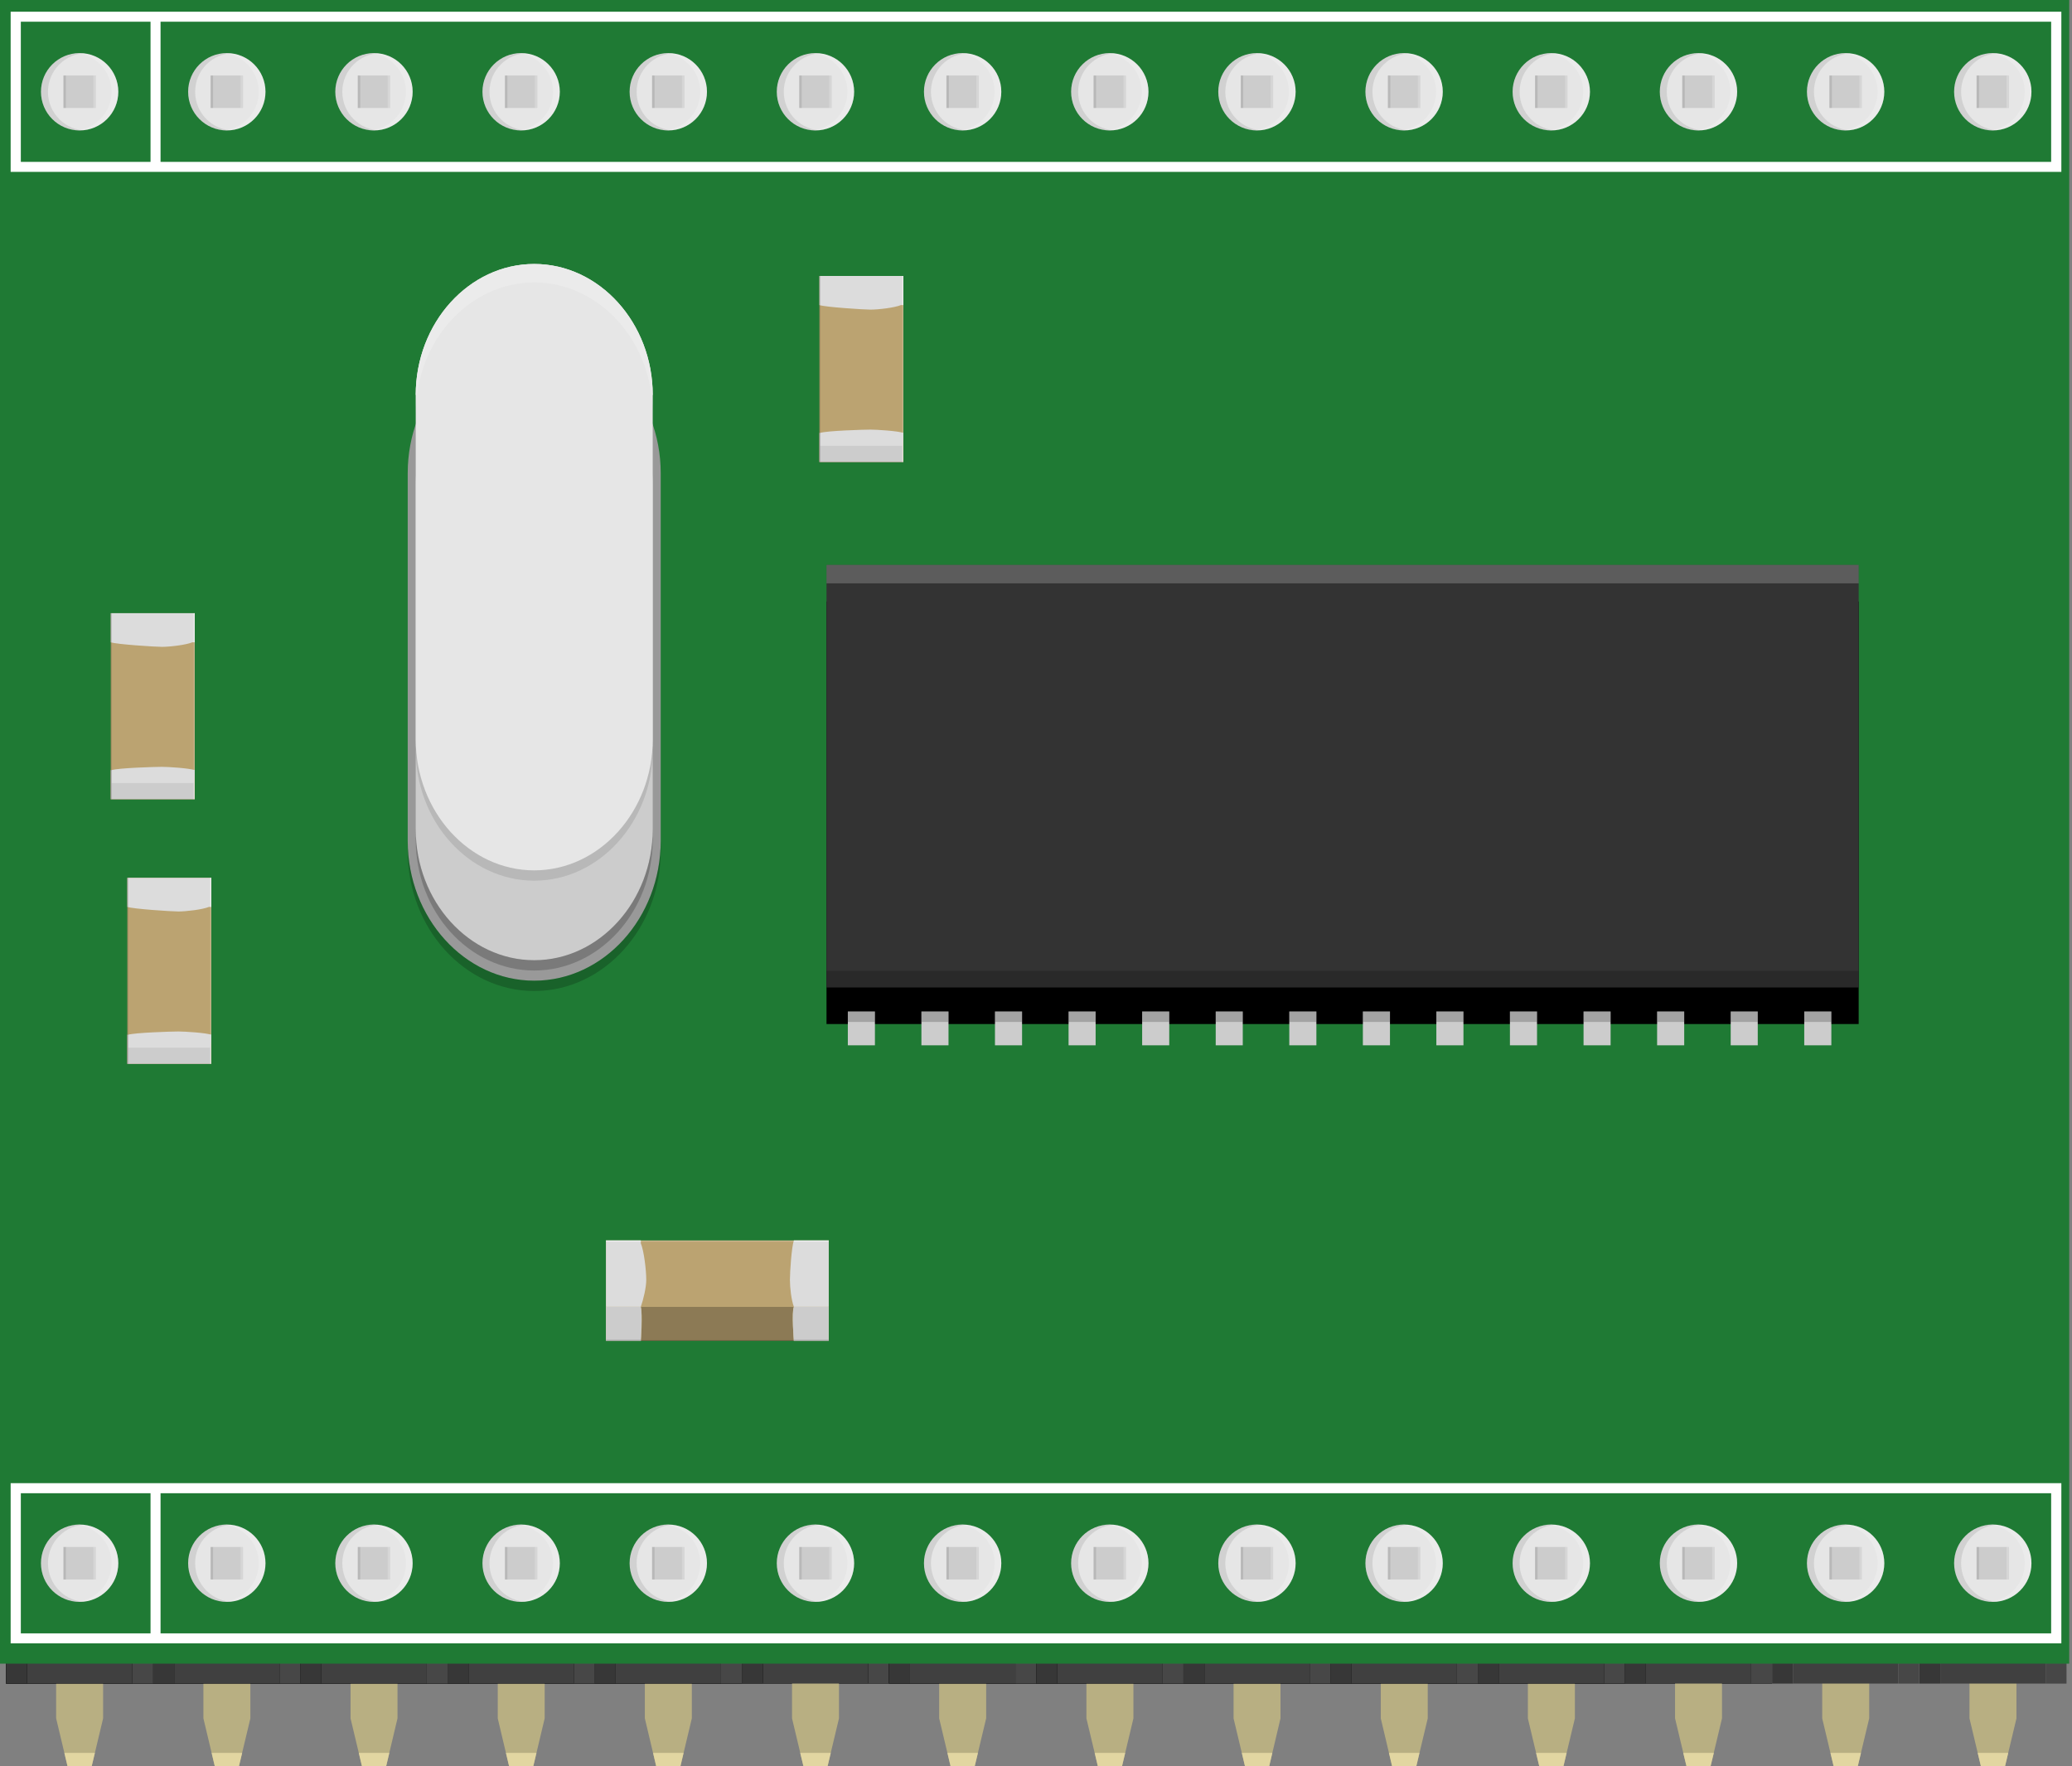<?xml version="1.0" encoding="utf-8"?>
<!-- Generator: Adobe Illustrator 16.0.0, SVG Export Plug-In . SVG Version: 6.00 Build 0)  -->
<!DOCTYPE svg PUBLIC "-//W3C//DTD SVG 1.1//EN" "http://www.w3.org/Graphics/SVG/1.1/DTD/svg11.dtd">
<svg version="1.1" id="Ebene_1" xmlns:svg="http://www.w3.org/2000/svg"
	 xmlns="http://www.w3.org/2000/svg" xmlns:xlink="http://www.w3.org/1999/xlink" x="0px" y="0px" width="101.375px"
	 height="86.426px" viewBox="0 0 101.375 86.426" enable-background="new 0 0 101.375 86.426" xml:space="preserve">
<rect x="0" y="0" width="101.375" height="86.426" fill="#808080" stroke="none"/>
<g id="breadboard">
	<g>
		<polygon id="connector13pin" fill="none" points="98.087,86.426 98.645,84.057 96.352,84.057 96.907,86.426 		"/>
		<polygon id="connector12pin" fill="none" points="90.887,86.426 91.443,84.057 89.15,84.057 89.707,86.426 		"/>
		<polygon id="connector11pin" fill="none" points="83.688,86.426 84.244,84.057 81.951,84.057 82.507,86.426 		"/>
		<polygon id="connector10pin" fill="none" points="76.486,86.426 77.044,84.057 74.751,84.057 75.307,86.426 		"/>
		<polygon id="connector9pin" fill="none" points="69.286,86.426 69.844,84.057 67.551,84.057 68.105,86.426 		"/>
		<polygon id="connector8pin" fill="none" points="62.086,86.426 62.645,84.057 60.352,84.057 60.906,86.426 		"/>
		<polygon id="connector7pin" fill="none" points="54.887,86.426 55.443,84.057 53.15,84.057 53.706,86.426 		"/>
		<polygon id="connector6pin" fill="none" points="47.686,86.426 48.244,84.057 45.951,84.057 46.506,86.426 		"/>
		<polygon id="connector5pin" fill="none" points="40.486,86.426 41.043,84.057 38.75,84.057 39.306,86.426 		"/>
		<polygon id="connector4pin" fill="none" points="33.286,86.426 33.843,84.057 31.55,84.057 32.106,86.426 		"/>
		<polygon id="connector3pin" fill="none" points="26.085,86.426 26.643,84.057 24.35,84.057 24.906,86.426 		"/>
		<polygon id="connector2pin" fill="none" points="18.885,86.426 19.443,84.057 17.15,84.057 17.706,86.426 		"/>
		<polygon id="connector1pin" fill="none" points="11.685,86.426 12.243,84.057 9.95,84.057 10.505,86.426 		"/>
		<polygon id="connector0pin" fill="none" points="4.485,86.426 5.042,84.057 2.75,84.057 3.305,86.426 		"/>
		<polygon id="connector14pin" fill="none" points="98.087,14.426 98.645,12.057 96.352,12.057 96.907,14.426 		"/>
		<polygon id="connector15pin" fill="none" points="90.887,14.426 91.443,12.057 89.15,12.057 89.707,14.426 		"/>
		<polygon id="connector16pin" fill="none" points="83.688,14.426 84.244,12.057 81.951,12.057 82.507,14.426 		"/>
		<polygon id="connector17pin" fill="none" points="76.486,14.426 77.044,12.057 74.751,12.057 75.307,14.426 		"/>
		<polygon id="connector18pin" fill="none" points="69.286,14.426 69.844,12.057 67.551,12.057 68.105,14.426 		"/>
		<polygon id="connector19pin" fill="none" points="62.086,14.426 62.645,12.057 60.352,12.057 60.906,14.426 		"/>
		<polygon id="connector20pin" fill="none" points="54.887,14.426 55.443,12.057 53.15,12.057 53.706,14.426 		"/>
		<polygon id="connector21pin" fill="none" points="47.686,14.426 48.244,12.057 45.951,12.057 46.506,14.426 		"/>
		<polygon id="connector22pin" fill="none" points="40.486,14.426 41.043,12.057 38.75,12.057 39.306,14.426 		"/>
		<polygon id="connector23pin" fill="none" points="33.286,14.426 33.843,12.057 31.55,12.057 32.106,14.426 		"/>
		<polygon id="connector24pin" fill="none" points="26.085,14.426 26.643,12.057 24.35,12.057 24.906,14.426 		"/>
		<polygon id="connector25pin" fill="none" points="18.885,14.426 19.443,12.057 17.15,12.057 17.706,14.426 		"/>
		<polygon id="connector26pin" fill="none" points="11.685,14.426 12.243,12.057 9.95,12.057 10.505,14.426 		"/>
		<polygon id="connector27pin" fill="none" points="4.485,14.426 5.042,12.057 2.75,12.057 3.305,14.426 		"/>
	</g>
	<polyline points="0.295,82.381 43.499,82.381 43.499,78.688 0.295,78.688 	"/>
	<polygon fill="#B8AF82" points="33.849,84.081 33.29,86.426 32.106,86.426 31.55,84.081 31.55,80.95 33.849,80.95 	"/>
	<polygon fill="#E2D6A1" points="33.29,86.426 33.446,85.771 31.952,85.771 32.106,86.426 	"/>
	<polygon fill="#B8AF82" points="26.649,84.081 26.091,86.426 24.909,86.426 24.353,84.081 24.353,80.95 26.649,80.95 	"/>
	<polygon fill="#E2D6A1" points="26.091,86.426 26.247,85.771 24.753,85.771 24.909,86.426 	"/>
	<polygon fill="#B8AF82" points="19.448,84.081 18.892,86.426 17.71,86.426 17.151,84.081 17.151,80.95 19.448,80.95 	"/>
	<polygon fill="#E2D6A1" points="18.892,86.426 19.048,85.771 17.554,85.771 17.71,86.426 	"/>
	<polygon fill="#B8AF82" points="12.25,84.081 11.69,86.426 10.51,86.426 9.952,84.081 9.952,80.95 12.25,80.95 	"/>
	<polygon fill="#E2D6A1" points="11.69,86.426 11.848,85.771 10.354,85.771 10.51,86.426 	"/>
	<polygon fill="#B8AF82" points="5.045,84.081 4.485,86.426 3.305,86.426 2.747,84.081 2.747,80.95 5.045,80.95 	"/>
	<polygon fill="#E2D6A1" points="4.485,86.426 4.643,85.771 3.149,85.771 3.305,86.426 	"/>
	<polygon points="0.295,78.688 0.295,82.381 36.3,82.381 36.3,78.688 	"/>
	<rect x="8.524" y="78.688" fill="#404040" width="5.154" height="3.691"/>
	<polygon fill="#474747" points="13.678,82.381 14.7,82.381 14.7,78.688 13.678,78.688 	"/>
	<polygon fill="#373737" points="8.524,78.688 7.5,78.688 7.5,82.381 8.524,82.381 	"/>
	<rect x="30.122" y="78.688" fill="#404040" width="5.154" height="3.691"/>
	<polygon fill="#474747" points="35.276,82.381 36.3,82.381 36.3,78.688 35.276,78.688 	"/>
	<polygon fill="#373737" points="30.122,78.688 29.101,78.688 29.101,82.381 30.122,82.381 	"/>
	<polygon fill="#B8AF82" points="41.048,84.081 40.489,86.426 39.31,86.426 38.751,84.081 38.751,80.95 41.048,80.95 	"/>
	<polygon fill="#E2D6A1" points="40.489,86.426 40.647,85.771 39.151,85.771 39.31,86.426 	"/>
	<rect x="37.323" y="78.688" fill="#404040" width="5.152" height="3.691"/>
	<polygon fill="#474747" points="42.478,82.381 43.499,82.381 43.499,78.688 42.478,78.688 	"/>
	<polygon fill="#373737" points="37.323,78.688 36.3,78.688 36.3,82.381 37.323,82.381 	"/>
	<rect x="22.923" y="78.688" fill="#404040" width="5.154" height="3.691"/>
	<polygon fill="#474747" points="28.077,82.381 29.101,82.381 29.101,78.688 28.077,78.688 	"/>
	<polygon fill="#373737" points="22.923,78.688 21.899,78.688 21.899,82.381 22.923,82.381 	"/>
	<rect x="15.723" y="78.688" fill="#404040" width="5.155" height="3.691"/>
	<polygon fill="#474747" points="20.878,82.381 21.899,82.381 21.899,78.688 20.878,78.688 	"/>
	<polygon fill="#373737" points="15.723,78.688 14.7,78.688 14.7,82.381 15.723,82.381 	"/>
	<rect x="1.319" y="78.688" fill="#404040" width="5.153" height="3.691"/>
	<polygon fill="#474747" points="6.473,82.381 7.495,82.381 7.495,78.688 6.473,78.688 	"/>
	<polygon fill="#373737" points="1.319,78.688 0.295,78.688 0.295,82.381 1.319,82.381 	"/>
	<polyline points="43.499,82.381 86.702,82.381 86.702,78.688 43.499,78.688 	"/>
	<polygon fill="#B8AF82" points="77.053,84.081 76.493,86.426 75.311,86.426 74.753,84.081 74.753,80.95 77.053,80.95 	"/>
	<polygon fill="#E2D6A1" points="76.493,86.426 76.648,85.771 75.154,85.771 75.311,86.426 	"/>
	<polygon fill="#B8AF82" points="69.854,84.081 69.294,86.426 68.111,86.426 67.557,84.081 67.557,80.95 69.854,80.95 	"/>
	<polygon fill="#E2D6A1" points="69.294,86.426 69.45,85.771 67.956,85.771 68.111,86.426 	"/>
	<polygon fill="#B8AF82" points="62.65,84.081 62.096,86.426 60.913,86.426 60.354,84.081 60.354,80.95 62.65,80.95 	"/>
	<polygon fill="#E2D6A1" points="62.096,86.426 62.251,85.771 60.757,85.771 60.913,86.426 	"/>
	<polygon fill="#B8AF82" points="55.454,84.081 54.895,86.426 53.714,86.426 53.154,84.081 53.154,80.95 55.454,80.95 	"/>
	<polygon fill="#E2D6A1" points="54.895,86.426 55.052,85.771 53.559,85.771 53.714,86.426 	"/>
	<polygon fill="#B8AF82" points="48.249,84.081 47.688,86.426 46.509,86.426 45.95,84.081 45.95,80.95 48.249,80.95 	"/>
	<polygon fill="#E2D6A1" points="47.688,86.426 47.847,85.771 46.353,85.771 46.509,86.426 	"/>
	<polygon points="43.499,78.688 43.499,82.381 79.503,82.381 79.503,78.688 	"/>
	<rect x="51.729" y="78.688" fill="#404040" width="5.153" height="3.691"/>
	<polygon fill="#474747" points="56.882,82.381 57.902,82.381 57.902,78.688 56.882,78.688 	"/>
	<polygon fill="#373737" points="51.729,78.688 50.704,78.688 50.704,82.381 51.729,82.381 	"/>
	<rect x="73.325" y="78.688" fill="#404040" width="5.153" height="3.691"/>
	<polygon fill="#474747" points="78.479,82.381 79.503,82.381 79.503,78.688 78.479,78.688 	"/>
	<polygon fill="#373737" points="73.325,78.688 72.305,78.688 72.305,82.381 73.325,82.381 	"/>
	<polygon fill="#B8AF82" points="84.251,84.081 83.691,86.426 82.514,86.426 81.954,84.081 81.954,80.95 84.251,80.95 	"/>
	<polygon fill="#E2D6A1" points="83.691,86.426 83.852,85.771 82.354,85.771 82.514,86.426 	"/>
	<rect x="80.525" y="78.688" fill="#404040" width="5.152" height="3.691"/>
	<polygon fill="#474747" points="85.682,82.381 86.702,82.381 86.702,78.688 85.682,78.688 	"/>
	<polygon fill="#373737" points="80.525,78.688 79.503,78.688 79.503,82.381 80.525,82.381 	"/>
	<rect x="66.126" y="78.688" fill="#404040" width="5.153" height="3.691"/>
	<polygon fill="#474747" points="71.279,82.381 72.305,82.381 72.305,78.688 71.279,78.688 	"/>
	<polygon fill="#373737" points="66.126,78.688 65.104,78.688 65.104,82.381 66.126,82.381 	"/>
	<rect x="58.928" y="78.688" fill="#404040" width="5.153" height="3.691"/>
	<polygon fill="#474747" points="64.081,82.381 65.104,82.381 65.104,78.688 64.081,78.688 	"/>
	<polygon fill="#373737" points="58.928,78.688 57.902,78.688 57.902,82.381 58.928,82.381 	"/>
	<rect x="44.522" y="78.688" fill="#404040" width="5.153" height="3.691"/>
	<polygon fill="#474747" points="49.677,82.381 50.698,82.381 50.698,78.688 49.677,78.688 	"/>
	<polygon fill="#373737" points="44.522,78.688 43.499,78.688 43.499,82.381 44.522,82.381 	"/>
	<polygon fill="#B8AF82" points="98.658,84.081 98.098,86.426 96.918,86.426 96.359,84.081 96.359,80.95 98.658,80.95 	"/>
	<polygon fill="#E2D6A1" points="98.098,86.426 98.256,85.771 96.762,85.771 96.918,86.426 	"/>
	<polygon fill="#B8AF82" points="91.453,84.081 90.893,86.426 89.713,86.426 89.154,84.081 89.154,80.95 91.453,80.95 	"/>
	<polygon fill="#E2D6A1" points="90.893,86.426 91.051,85.771 89.557,85.771 89.713,86.426 	"/>
	<rect x="94.932" y="78.688" fill="#404040" width="5.154" height="3.691"/>
	<polygon fill="#474747" points="100.086,82.381 101.107,82.381 101.107,78.688 100.086,78.688 	"/>
	<polygon fill="#373737" points="94.932,78.688 93.908,78.688 93.908,82.381 94.932,82.381 	"/>
	<rect x="87.727" y="78.688" fill="#404040" width="5.153" height="3.691"/>
	<polygon fill="#474747" points="92.881,82.381 93.902,82.381 93.902,78.688 92.881,78.688 	"/>
	<polygon fill="#373737" points="87.727,78.688 86.703,78.688 86.703,82.381 87.727,82.381 	"/>
	<g>
		<g id="somestuff">
			<g>
				<g>
					<path fill="#1F7A34" d="M0,81.404V0h101.238v81.404H0z"/>
				</g>
			</g>
		</g>
		<g>
			<g>
				<rect x="40.438" y="29.432" width="50.5" height="20.675"/>
			</g>
		</g>
		<g>
			<g>
				<rect x="40.438" y="27.641" fill="#333333" width="50.5" height="20.675"/>
				<rect x="40.438" y="47.502" opacity="0.2" enable-background="new    " width="50.5" height="0.813"/>
			</g>
		</g>
		<g>
			<g>
				<path fill="#999999" d="M26.137,16.311c3.404,0,6.189,3.077,6.189,6.841v17.995c0,3.761-2.785,6.839-6.189,6.839
					c-3.403,0-6.189-3.076-6.189-6.839V23.151C19.948,19.388,22.734,16.311,26.137,16.311z"/>
			</g>
		</g>
		<g>
			<g>
				<path fill="#CCCCCC" d="M26.137,17.313c3.189,0,5.798,2.882,5.798,6.408v16.856c0,3.522-2.609,6.407-5.798,6.407
					c-3.188,0-5.797-2.883-5.797-6.407V23.72C20.34,20.195,22.949,17.313,26.137,17.313z"/>
			</g>
		</g>
		<g>
			<g>
				<path fill="#E6E6E6" d="M26.137,12.917c3.189,0,5.798,2.882,5.798,6.408v16.856c0,3.523-2.609,6.407-5.798,6.407
					c-3.188,0-5.797-2.883-5.797-6.407V19.324C20.34,15.799,22.949,12.917,26.137,12.917z"/>
				<line fill="none" x1="40.438" y1="27.641" x2="90.938" y2="27.641"/>
				<path fill="#E6E6E6" d="M20.34,19.324c0-3.525,2.609-6.407,5.797-6.407c3.189,0,5.798,2.882,5.798,6.408"/>
			</g>
		</g>
		<g>
			<g>
				<path fill="#FFFFFF" d="M100.854,0.573V8.41H0.521V0.573H100.854z M100.355,7.921V1.063H1.019V7.92L100.355,7.921L100.355,7.921
					z"/>
			</g>
		</g>
		<g>
			<g>
				<rect x="7.365" y="0.818" fill="#FFFFFF" width="0.49" height="7.348"/>
			</g>
		</g>
		<g>
			<g>
				<g>
					<circle fill="#B8AF82" cx="97.491" cy="4.492" r="1.592"/>
				</g>
			</g>
			<g>
				<g>
					<circle fill="#B8AF82" cx="90.291" cy="4.492" r="1.592"/>
				</g>
			</g>
			<g>
				<g>
					<circle fill="#B8AF82" cx="83.09" cy="4.492" r="1.592"/>
				</g>
			</g>
			<g>
				<g>
					<circle fill="#B8AF82" cx="75.891" cy="4.492" r="1.592"/>
				</g>
			</g>
			<g>
				<g>
					<circle fill="#B8AF82" cx="68.689" cy="4.492" r="1.592"/>
				</g>
			</g>
			<g>
				<g>
					<circle fill="#B8AF82" cx="61.49" cy="4.492" r="1.592"/>
				</g>
			</g>
			<g>
				<g>
					<circle fill="#B8AF82" cx="54.29" cy="4.492" r="1.592"/>
				</g>
			</g>
			<g>
				<g>
					<circle fill="#B8AF82" cx="47.089" cy="4.492" r="1.592"/>
				</g>
			</g>
			<g>
				<g>
					<circle fill="#B8AF82" cx="39.889" cy="4.492" r="1.592"/>
				</g>
			</g>
			<g>
				<g>
					<circle fill="#B8AF82" cx="32.689" cy="4.492" r="1.592"/>
				</g>
			</g>
			<g>
				<g>
					<circle fill="#B8AF82" cx="25.489" cy="4.492" r="1.592"/>
				</g>
			</g>
			<g>
				<g>
					<circle fill="#B8AF82" cx="18.289" cy="4.492" r="1.592"/>
				</g>
			</g>
			<g>
				<g>
					<circle fill="#B8AF82" cx="11.088" cy="4.492" r="1.592"/>
				</g>
			</g>
			<g>
				<g>
					<circle fill="#B8AF82" cx="3.888" cy="4.492" r="1.592"/>
				</g>
			</g>
		</g>
		<g>
			<g>
				<path fill="#FFFFFF" d="M100.854,72.573v7.838H0.521v-7.838H100.854z M100.355,79.922v-6.857H1.019v6.857H100.355z"/>
			</g>
		</g>
		<g>
			<g>
				<rect x="7.365" y="72.818" fill="#FFFFFF" width="0.49" height="7.349"/>
			</g>
		</g>
		<g>
			<g>
				<g>
					<circle fill="#B8AF82" cx="97.491" cy="76.492" r="1.592"/>
				</g>
			</g>
			<g>
				<g>
					<circle fill="#B8AF82" cx="90.291" cy="76.492" r="1.592"/>
				</g>
			</g>
			<g>
				<g>
					<circle fill="#B8AF82" cx="83.09" cy="76.492" r="1.592"/>
				</g>
			</g>
			<g>
				<g>
					<circle fill="#B8AF82" cx="75.891" cy="76.492" r="1.592"/>
				</g>
			</g>
			<g>
				<g>
					<circle fill="#B8AF82" cx="68.689" cy="76.492" r="1.592"/>
				</g>
			</g>
			<g>
				<g>
					<circle fill="#B8AF82" cx="61.49" cy="76.492" r="1.592"/>
				</g>
			</g>
			<g>
				<g>
					<circle fill="#B8AF82" cx="54.29" cy="76.492" r="1.592"/>
				</g>
			</g>
			<g>
				<g>
					<circle fill="#B8AF82" cx="47.089" cy="76.492" r="1.592"/>
				</g>
			</g>
			<g>
				<g>
					<circle fill="#B8AF82" cx="39.889" cy="76.492" r="1.592"/>
				</g>
			</g>
			<g>
				<g>
					<circle fill="#B8AF82" cx="32.689" cy="76.492" r="1.592"/>
				</g>
			</g>
			<g>
				<g>
					<circle fill="#B8AF82" cx="25.489" cy="76.492" r="1.592"/>
				</g>
			</g>
			<g>
				<g>
					<circle fill="#B8AF82" cx="18.289" cy="76.492" r="1.592"/>
				</g>
			</g>
			<g>
				<g>
					<circle fill="#B8AF82" cx="11.088" cy="76.492" r="1.592"/>
				</g>
			</g>
			<g>
				<g>
					<circle fill="#B8AF82" cx="3.888" cy="76.492" r="1.592"/>
				</g>
			</g>
		</g>
	</g>
	<g>
		<rect x="66.68" y="49.493" fill="#CCCCCC" width="1.326" height="1.655"/>
		<rect x="63.08" y="49.493" fill="#CCCCCC" width="1.326" height="1.655"/>
		<rect x="59.48" y="49.493" fill="#CCCCCC" width="1.324" height="1.655"/>
		<rect x="55.881" y="49.493" fill="#CCCCCC" width="1.326" height="1.655"/>
		<rect x="52.281" y="49.493" fill="#CCCCCC" width="1.324" height="1.655"/>
		<rect x="48.68" y="49.493" fill="#CCCCCC" width="1.326" height="1.655"/>
		<rect x="45.081" y="49.493" fill="#CCCCCC" width="1.326" height="1.655"/>
		<rect x="41.481" y="49.493" fill="#CCCCCC" width="1.326" height="1.655"/>
		<rect x="66.68" y="49.493" opacity="0.2" enable-background="new    " width="1.326" height="0.512"/>
		<rect x="63.08" y="49.493" opacity="0.2" enable-background="new    " width="1.326" height="0.512"/>
		<rect x="59.48" y="49.493" opacity="0.2" enable-background="new    " width="1.324" height="0.512"/>
		<rect x="55.881" y="49.493" opacity="0.2" enable-background="new    " width="1.326" height="0.512"/>
		<rect x="52.281" y="49.493" opacity="0.2" enable-background="new    " width="1.324" height="0.512"/>
		<rect x="48.68" y="49.493" opacity="0.2" enable-background="new    " width="1.326" height="0.512"/>
		<rect x="45.081" y="49.493" opacity="0.2" enable-background="new    " width="1.326" height="0.512"/>
		<rect x="41.481" y="49.493" opacity="0.2" enable-background="new    " width="1.326" height="0.512"/>
		<rect x="88.275" y="49.493" fill="#CCCCCC" width="1.326" height="1.655"/>
		<rect x="84.676" y="49.493" fill="#CCCCCC" width="1.324" height="1.655"/>
		<rect x="81.076" y="49.493" fill="#CCCCCC" width="1.326" height="1.655"/>
		<rect x="77.477" y="49.493" fill="#CCCCCC" width="1.324" height="1.655"/>
		<rect x="73.875" y="49.493" fill="#CCCCCC" width="1.326" height="1.655"/>
		<rect x="70.275" y="49.493" fill="#CCCCCC" width="1.326" height="1.655"/>
		<rect x="88.275" y="49.493" opacity="0.2" enable-background="new    " width="1.326" height="0.512"/>
		<rect x="84.676" y="49.493" opacity="0.2" enable-background="new    " width="1.324" height="0.512"/>
		<rect x="81.076" y="49.493" opacity="0.2" enable-background="new    " width="1.326" height="0.512"/>
		<rect x="77.477" y="49.493" opacity="0.2" enable-background="new    " width="1.324" height="0.512"/>
		<rect x="73.875" y="49.493" opacity="0.2" enable-background="new    " width="1.326" height="0.512"/>
		<rect x="70.275" y="49.493" opacity="0.2" enable-background="new    " width="1.326" height="0.512"/>
	</g>
	<g id="icon">
		<g transform="translate(100,182.285)">
			<g>
				<g>
					<rect x="-70.352" y="-121.589" fill="#BBA371" width="10.896" height="4.149"/>
					<rect x="-70.352" y="-118.337" fill="#8C7A55" width="10.896" height="1.664"/>
					<rect x="-70.352" y="-116.717" opacity="0.2" enable-background="new    " width="10.896" height="0.039"/>
					<rect x="-70.352" y="-121.589" opacity="0.2" fill="#FFFFFF" enable-background="new    " width="10.896" height="0.059"/>
				</g>
				<g>
					<path fill="#DCDCDC" d="M-61.032-121.589L-61.032-121.589L-61.032-121.589h-0.127l0,0c-0.115,0.327-0.193,1.559-0.193,1.926
						c0,0.383,0.067,0.983,0.193,1.321l0,0l0,0h1.706v-3.247H-61.032z"/>
					<path fill="#DCDCDC" d="M-68.648-121.452v-0.138h-1.704v3.248h1.704c0.122-0.344,0.267-0.938,0.267-1.321
						C-68.381-120.117-68.487-121.06-68.648-121.452z"/>
					<path fill="#D1C690" d="M-68.648-116.673h-1.704v-1.664h1.704C-68.543-117.926-68.648-116.673-68.648-116.673z"/>
					<path fill="#CCCCCC" d="M-68.648-116.673h-1.704v-1.664h1.704C-68.566-118.021-68.648-116.673-68.648-116.673z"/>
					<rect x="-70.352" y="-116.734" opacity="0.15" enable-background="new    " width="1.704" height="0.062"/>
					<rect x="-70.352" y="-121.589" opacity="0.5" fill="#FFFFFF" enable-background="new    " width="1.704" height="0.059"/>
					<path fill="#D1C690" d="M-59.454-116.673h-1.706c0,0-0.118-1.449,0-1.664h1.706V-116.673z"/>
					<path fill="#CCCCCC" d="M-59.454-116.673h-1.706c0,0-0.115-1.365,0-1.664h1.706V-116.673z"/>
					<rect x="-61.16" y="-116.734" opacity="0.15" enable-background="new    " width="1.706" height="0.062"/>
					<rect x="-61.16" y="-121.589" opacity="0.5" fill="#FFFFFF" enable-background="new    " width="1.706" height="0.059"/>
					<line fill="none" x1="-69.309" y1="-116.673" x2="-69.309" y2="-116.673"/>
				</g>
			</g>
		</g>
	</g>
	<g id="icon_1_">
		<g transform="translate(100,182.285)">
			<g>
				<g>
					<rect x="-93.771" y="-139.333" fill="#BBA371" width="4.108" height="9.103"/>
					<rect x="-93.771" y="-131.654" fill="#8C7A55" width="4.059" height="1.424"/>
					<rect x="-93.767" y="-139.333" opacity="0.2" enable-background="new    " width="0.033" height="9.103"/>
					<rect x="-89.711" y="-139.333" opacity="0.2" fill="#FFFFFF" enable-background="new    " width="0.049" height="9.103"/>
				</g>
				<g>
					<path fill="#DCDCDC" d="M-89.776-137.909h0.114v-1.424h-4.108l0.001,1.424c0.288,0.101,2.175,0.224,2.499,0.224
						C-90.893-137.687-90.105-137.775-89.776-137.909z"/>
					<rect x="-93.77" y="-139.333" opacity="0.15" enable-background="new    " width="0.05" height="1.424"/>
					<path fill="#CCCCCC" d="M-93.771-130.23v-1.426c0,0,3.351-0.096,4.083,0v1.426H-93.771z"/>
					<rect x="-89.711" y="-139.333" opacity="0.5" fill="#FFFFFF" enable-background="new    " width="0.049" height="1.424"/>
					<rect x="-93.77" y="-131.654" opacity="0.15" enable-background="new    " width="0.05" height="1.424"/>
					<rect x="-89.711" y="-131.654" opacity="0.5" fill="#FFFFFF" enable-background="new    " width="0.049" height="1.424"/>
					<line fill="none" x1="-93.77" y1="-138.462" x2="-93.77" y2="-138.462"/>
					<path fill="#DCDCDC" d="M-89.662-131.548L-89.662-131.548L-89.662-131.548v-0.105l0,0c-0.274-0.098-1.303-0.161-1.609-0.161
						c-0.32,0-2.167,0.057-2.449,0.161v0.632h4.008L-89.662-131.548z"/>
				</g>
			</g>
		</g>
	</g>
	<g id="icon_3_">
		<g transform="translate(100,182.285)">
			<g>
				<g>
					<rect x="-59.91" y="-168.782" fill="#BBA371" width="4.108" height="9.103"/>
					<rect x="-59.91" y="-161.103" fill="#8C7A55" width="4.059" height="1.424"/>
					<rect x="-59.906" y="-168.782" opacity="0.2" enable-background="new    " width="0.033" height="9.103"/>
					<rect x="-55.851" y="-168.782" opacity="0.2" fill="#FFFFFF" enable-background="new    " width="0.049" height="9.103"/>
				</g>
				<g>
					<path fill="#DCDCDC" d="M-55.916-167.358h0.114v-1.424h-4.108l0.001,1.424c0.288,0.101,2.175,0.223,2.499,0.223
						C-57.032-167.135-56.245-167.224-55.916-167.358z"/>
					<rect x="-59.909" y="-168.782" opacity="0.15" enable-background="new    " width="0.05" height="1.424"/>
					<path fill="#CCCCCC" d="M-59.91-159.679v-1.424c0,0,3.351-0.097,4.083,0v1.424H-59.91z"/>
					<rect x="-55.851" y="-168.782" opacity="0.5" fill="#FFFFFF" enable-background="new    " width="0.049" height="1.424"/>
					<rect x="-59.909" y="-161.103" opacity="0.15" enable-background="new    " width="0.05" height="1.424"/>
					<rect x="-55.851" y="-161.103" opacity="0.5" fill="#FFFFFF" enable-background="new    " width="0.049" height="1.424"/>
					<line fill="none" x1="-59.909" y1="-167.911" x2="-59.909" y2="-167.911"/>
					<path fill="#DCDCDC" d="M-55.802-160.997L-55.802-160.997L-55.802-160.997v-0.106l0,0c-0.274-0.097-1.303-0.161-1.609-0.161
						c-0.32,0-2.167,0.056-2.449,0.161v0.631h4.008L-55.802-160.997z"/>
				</g>
			</g>
		</g>
	</g>
	<g id="icon_2_">
		<g transform="translate(100,182.285)">
			<g>
				<g>
					<rect x="-94.581" y="-152.281" fill="#BBA371" width="4.108" height="9.103"/>
					<rect x="-94.581" y="-144.602" fill="#8C7A55" width="4.059" height="1.424"/>
					<rect x="-94.577" y="-152.281" opacity="0.2" enable-background="new    " width="0.033" height="9.103"/>
					<rect x="-90.521" y="-152.281" opacity="0.2" fill="#FFFFFF" enable-background="new    " width="0.049" height="9.103"/>
				</g>
				<g>
					<path fill="#DCDCDC" d="M-90.586-150.857h0.114v-1.424h-4.108l0.001,1.424c0.288,0.101,2.175,0.223,2.499,0.223
						C-91.703-150.634-90.916-150.723-90.586-150.857z"/>
					<rect x="-94.58" y="-152.281" opacity="0.15" enable-background="new    " width="0.05" height="1.424"/>
					<path fill="#CCCCCC" d="M-94.581-143.178v-1.424c0,0,3.351-0.097,4.083,0v1.424H-94.581z"/>
					<rect x="-90.521" y="-152.281" opacity="0.5" fill="#FFFFFF" enable-background="new    " width="0.049" height="1.424"/>
					<rect x="-94.58" y="-144.602" opacity="0.15" enable-background="new    " width="0.05" height="1.424"/>
					<rect x="-90.521" y="-144.602" opacity="0.5" fill="#FFFFFF" enable-background="new    " width="0.049" height="1.424"/>
					<line fill="none" x1="-94.58" y1="-151.41" x2="-94.58" y2="-151.41"/>
					<path fill="#DCDCDC" d="M-90.472-144.496L-90.472-144.496L-90.472-144.496v-0.106l0,0c-0.274-0.097-1.303-0.161-1.609-0.161
						c-0.32,0-2.167,0.056-2.449,0.161v0.631h4.008L-90.472-144.496z"/>
				</g>
			</g>
		</g>
	</g>
	<rect x="40.438" y="27.641" opacity="0.2" fill="#FFFFFF" enable-background="new    " width="50.5" height="0.903"/>
	<path opacity="0.2" fill="#FFFFFF" enable-background="new    " d="M31.935,20.228c0-3.526-2.609-6.408-5.798-6.408
		c-3.188,0-5.797,2.882-5.797,6.407v-0.903c0-3.525,2.609-6.407,5.797-6.407c3.189,0,5.798,2.882,5.798,6.408V20.228z"/>
	<path opacity="0.2" enable-background="new    " d="M19.948,41.651c0,3.764,2.786,6.84,6.189,6.84c3.404,0,6.189-3.078,6.189-6.84
		v-0.504c0,3.761-2.785,6.839-6.189,6.839c-3.403,0-6.189-3.076-6.189-6.839V41.651z"/>
	<path opacity="0.2" enable-background="new    " d="M20.34,41.082c0,3.523,2.609,6.407,5.797,6.407
		c3.189,0,5.798-2.884,5.798-6.407v-0.504c0,3.523-2.609,6.406-5.798,6.406c-3.188,0-5.797-2.883-5.797-6.406V41.082z"/>
	<path opacity="0.1" enable-background="new    " d="M20.34,36.685c0,3.524,2.609,6.407,5.797,6.407
		c3.189,0,5.798-2.884,5.798-6.407v-0.504c0,3.523-2.609,6.407-5.798,6.407c-3.188,0-5.797-2.883-5.797-6.407V36.685z"/>
	<g>
		<g>
			<circle fill="#B8AF82" cx="3.888" cy="76.492" r="1.592"/>
		</g>
	</g>
	<g>
		<g>
			<circle fill="#E6E6E6" cx="97.499" cy="76.49" r="1.892"/>
			<path opacity="0.2" fill="#FFFFFF" enable-background="new    " d="M97.171,78.383c1.045,0,1.892-0.85,1.892-1.895
				s-0.847-1.891-1.892-1.891h0.328c1.045,0,1.892,0.846,1.892,1.891s-0.847,1.895-1.892,1.895H97.171z"/>
			<path opacity="0.1" fill="#1A1A1A" enable-background="new    " d="M97.842,74.6c-1.046,0-1.892,0.846-1.892,1.892
				c0,1.045,0.846,1.895,1.892,1.895h-0.343c-1.045,0-1.894-0.85-1.894-1.895c0-1.046,0.849-1.892,1.894-1.892H97.842z"/>
			<g>
				<rect x="96.706" y="75.695" fill="#CCCCCC" width="1.586" height="1.589"/>
				<rect x="98.171" y="75.695" opacity="0.2" fill="#FFFFFF" enable-background="new    " width="0.121" height="1.589"/>
				<rect x="96.706" y="75.695" opacity="0.1" enable-background="new    " width="0.121" height="1.589"/>
			</g>
		</g>
		<g>
			<circle fill="#E6E6E6" cx="90.299" cy="76.49" r="1.892"/>
			<path opacity="0.2" fill="#FFFFFF" enable-background="new    " d="M89.971,78.383c1.045,0,1.893-0.85,1.893-1.895
				s-0.848-1.891-1.893-1.891h0.328c1.045,0,1.893,0.846,1.893,1.891s-0.848,1.895-1.893,1.895H89.971z"/>
			<path opacity="0.1" fill="#1A1A1A" enable-background="new    " d="M90.643,74.6c-1.047,0-1.893,0.846-1.893,1.892
				c0,1.045,0.846,1.895,1.893,1.895h-0.344c-1.045,0-1.893-0.85-1.893-1.895c0-1.046,0.848-1.892,1.893-1.892H90.643z"/>
			<g>
				<rect x="89.506" y="75.695" fill="#CCCCCC" width="1.586" height="1.589"/>
				<rect x="90.971" y="75.695" opacity="0.2" fill="#FFFFFF" enable-background="new    " width="0.121" height="1.589"/>
				<rect x="89.506" y="75.695" opacity="0.1" enable-background="new    " width="0.121" height="1.589"/>
			</g>
		</g>
		<g>
			<circle fill="#E6E6E6" cx="83.1" cy="76.49" r="1.892"/>
			<path opacity="0.2" fill="#FFFFFF" enable-background="new    " d="M82.771,78.383c1.045,0,1.892-0.85,1.892-1.895
				s-0.847-1.891-1.892-1.891H83.1c1.045,0,1.892,0.846,1.892,1.891s-0.847,1.895-1.892,1.895H82.771z"/>
			<path opacity="0.1" fill="#1A1A1A" enable-background="new    " d="M83.441,74.6c-1.047,0-1.893,0.846-1.893,1.892
				c0,1.045,0.846,1.895,1.893,1.895h-0.344c-1.045,0-1.893-0.85-1.893-1.895c0-1.046,0.848-1.892,1.893-1.892H83.441z"/>
			<g>
				<rect x="82.307" y="75.695" fill="#CCCCCC" width="1.586" height="1.589"/>
				<rect x="83.771" y="75.695" opacity="0.2" fill="#FFFFFF" enable-background="new    " width="0.121" height="1.589"/>
				<rect x="82.307" y="75.695" opacity="0.1" enable-background="new    " width="0.121" height="1.589"/>
			</g>
		</g>
		<g>
			<circle fill="#E6E6E6" cx="75.898" cy="76.49" r="1.892"/>
			<path opacity="0.2" fill="#FFFFFF" enable-background="new    " d="M75.57,78.383c1.045,0,1.892-0.85,1.892-1.895
				s-0.847-1.891-1.892-1.891h0.328c1.045,0,1.892,0.846,1.892,1.891s-0.847,1.895-1.892,1.895H75.57z"/>
			<path opacity="0.1" fill="#1A1A1A" enable-background="new    " d="M76.241,74.6c-1.046,0-1.892,0.846-1.892,1.892
				c0,1.045,0.846,1.895,1.892,1.895h-0.343c-1.045,0-1.894-0.85-1.894-1.895c0-1.046,0.849-1.892,1.894-1.892H76.241z"/>
			<g>
				<rect x="75.105" y="75.695" fill="#CCCCCC" width="1.586" height="1.589"/>
				<rect x="76.57" y="75.695" opacity="0.2" fill="#FFFFFF" enable-background="new    " width="0.121" height="1.589"/>
				<rect x="75.105" y="75.695" opacity="0.1" enable-background="new    " width="0.121" height="1.589"/>
			</g>
		</g>
		<g>
			<circle fill="#E6E6E6" cx="68.697" cy="76.49" r="1.892"/>
			<path opacity="0.2" fill="#FFFFFF" enable-background="new    " d="M68.37,78.383c1.045,0,1.892-0.85,1.892-1.895
				s-0.847-1.891-1.892-1.891h0.328c1.045,0,1.892,0.846,1.892,1.891s-0.847,1.895-1.892,1.895H68.37z"/>
			<path opacity="0.1" fill="#1A1A1A" enable-background="new    " d="M69.041,74.6c-1.046,0-1.893,0.846-1.893,1.892
				c0,1.045,0.847,1.895,1.893,1.895h-0.344c-1.045,0-1.893-0.85-1.893-1.895c0-1.046,0.848-1.892,1.893-1.892H69.041z"/>
			<g>
				<rect x="67.904" y="75.695" fill="#CCCCCC" width="1.587" height="1.589"/>
				<rect x="69.37" y="75.695" opacity="0.2" fill="#FFFFFF" enable-background="new    " width="0.121" height="1.589"/>
				<rect x="67.904" y="75.695" opacity="0.1" enable-background="new    " width="0.121" height="1.589"/>
			</g>
		</g>
		<g>
			<circle fill="#E6E6E6" cx="61.498" cy="76.49" r="1.892"/>
			<path opacity="0.2" fill="#FFFFFF" enable-background="new    " d="M61.17,78.383c1.045,0,1.893-0.85,1.893-1.895
				s-0.848-1.891-1.893-1.891h0.328c1.045,0,1.893,0.846,1.893,1.891s-0.848,1.895-1.893,1.895H61.17z"/>
			<path opacity="0.1" fill="#1A1A1A" enable-background="new    " d="M61.841,74.6c-1.046,0-1.892,0.846-1.892,1.892
				c0,1.045,0.846,1.895,1.892,1.895h-0.343c-1.045,0-1.893-0.85-1.893-1.895c0-1.046,0.848-1.892,1.893-1.892H61.841z"/>
			<g>
				<rect x="60.705" y="75.695" fill="#CCCCCC" width="1.586" height="1.589"/>
				<rect x="62.17" y="75.695" opacity="0.2" fill="#FFFFFF" enable-background="new    " width="0.121" height="1.589"/>
				<rect x="60.705" y="75.695" opacity="0.1" enable-background="new    " width="0.121" height="1.589"/>
			</g>
		</g>
		<g>
			<circle fill="#E6E6E6" cx="54.298" cy="76.49" r="1.892"/>
			<path opacity="0.2" fill="#FFFFFF" enable-background="new    " d="M53.971,78.383c1.045,0,1.891-0.85,1.891-1.895
				s-0.846-1.891-1.891-1.891h0.327c1.045,0,1.892,0.846,1.892,1.891s-0.847,1.895-1.892,1.895H53.971z"/>
			<path opacity="0.1" fill="#1A1A1A" enable-background="new    " d="M54.641,74.6c-1.045,0-1.892,0.846-1.892,1.892
				c0,1.045,0.847,1.895,1.892,1.895h-0.343c-1.045,0-1.894-0.85-1.894-1.895c0-1.046,0.849-1.892,1.894-1.892H54.641z"/>
			<g>
				<rect x="53.505" y="75.695" fill="#CCCCCC" width="1.586" height="1.589"/>
				<rect x="54.971" y="75.695" opacity="0.2" fill="#FFFFFF" enable-background="new    " width="0.12" height="1.589"/>
				<rect x="53.505" y="75.695" opacity="0.1" enable-background="new    " width="0.121" height="1.589"/>
			</g>
		</g>
		<g>
			<circle fill="#E6E6E6" cx="47.098" cy="76.49" r="1.892"/>
			<path opacity="0.2" fill="#FFFFFF" enable-background="new    " d="M46.77,78.383c1.045,0,1.892-0.85,1.892-1.895
				s-0.847-1.891-1.892-1.891h0.328c1.045,0,1.892,0.846,1.892,1.891s-0.847,1.895-1.892,1.895H46.77z"/>
			<path opacity="0.1" fill="#1A1A1A" enable-background="new    " d="M47.44,74.6c-1.046,0-1.892,0.846-1.892,1.892
				c0,1.045,0.846,1.895,1.892,1.895h-0.343c-1.045,0-1.893-0.85-1.893-1.895c0-1.046,0.848-1.892,1.893-1.892H47.44z"/>
			<g>
				<rect x="46.305" y="75.695" fill="#CCCCCC" width="1.586" height="1.589"/>
				<rect x="47.77" y="75.695" opacity="0.2" fill="#FFFFFF" enable-background="new    " width="0.121" height="1.589"/>
				<rect x="46.305" y="75.695" opacity="0.1" enable-background="new    " width="0.121" height="1.589"/>
			</g>
		</g>
		<g>
			<circle fill="#E6E6E6" cx="39.897" cy="76.49" r="1.892"/>
			<path opacity="0.2" fill="#FFFFFF" enable-background="new    " d="M39.569,78.383c1.045,0,1.892-0.85,1.892-1.895
				s-0.847-1.891-1.892-1.891h0.328c1.045,0,1.892,0.846,1.892,1.891s-0.847,1.895-1.892,1.895H39.569z"/>
			<path opacity="0.1" fill="#1A1A1A" enable-background="new    " d="M40.24,74.6c-1.046,0-1.892,0.846-1.892,1.892
				c0,1.045,0.846,1.895,1.892,1.895h-0.343c-1.045,0-1.893-0.85-1.893-1.895c0-1.046,0.848-1.892,1.893-1.892H40.24z"/>
			<g>
				<rect x="39.104" y="75.695" fill="#CCCCCC" width="1.586" height="1.589"/>
				<rect x="40.569" y="75.695" opacity="0.2" fill="#FFFFFF" enable-background="new    " width="0.121" height="1.589"/>
				<rect x="39.104" y="75.695" opacity="0.1" enable-background="new    " width="0.121" height="1.589"/>
			</g>
		</g>
		<g>
			<circle fill="#E6E6E6" cx="32.697" cy="76.49" r="1.892"/>
			<path opacity="0.2" fill="#FFFFFF" enable-background="new    " d="M32.369,78.383c1.045,0,1.892-0.85,1.892-1.895
				s-0.847-1.891-1.892-1.891h0.328c1.045,0,1.892,0.846,1.892,1.891s-0.847,1.895-1.892,1.895H32.369z"/>
			<path opacity="0.1" fill="#1A1A1A" enable-background="new    " d="M33.04,74.6c-1.046,0-1.892,0.846-1.892,1.892
				c0,1.045,0.846,1.895,1.892,1.895h-0.343c-1.045,0-1.893-0.85-1.893-1.895c0-1.046,0.848-1.892,1.893-1.892H33.04z"/>
			<g>
				<rect x="31.904" y="75.695" fill="#CCCCCC" width="1.586" height="1.589"/>
				<rect x="33.369" y="75.695" opacity="0.2" fill="#FFFFFF" enable-background="new    " width="0.121" height="1.589"/>
				<rect x="31.904" y="75.695" opacity="0.1" enable-background="new    " width="0.121" height="1.589"/>
			</g>
		</g>
		<g>
			<circle fill="#E6E6E6" cx="25.497" cy="76.49" r="1.892"/>
			<path opacity="0.2" fill="#FFFFFF" enable-background="new    " d="M25.169,78.383c1.045,0,1.892-0.85,1.892-1.895
				s-0.847-1.891-1.892-1.891h0.328c1.045,0,1.892,0.846,1.892,1.891s-0.847,1.895-1.892,1.895H25.169z"/>
			<path opacity="0.1" fill="#1A1A1A" enable-background="new    " d="M25.84,74.6c-1.046,0-1.892,0.846-1.892,1.892
				c0,1.045,0.846,1.895,1.892,1.895h-0.343c-1.045,0-1.893-0.85-1.893-1.895c0-1.046,0.848-1.892,1.893-1.892H25.84z"/>
			<g>
				<rect x="24.704" y="75.695" fill="#CCCCCC" width="1.586" height="1.589"/>
				<rect x="26.169" y="75.695" opacity="0.2" fill="#FFFFFF" enable-background="new    " width="0.121" height="1.589"/>
				<rect x="24.704" y="75.695" opacity="0.1" enable-background="new    " width="0.121" height="1.589"/>
			</g>
		</g>
		<g>
			<circle fill="#E6E6E6" cx="18.297" cy="76.49" r="1.892"/>
			<path opacity="0.2" fill="#FFFFFF" enable-background="new    " d="M17.969,78.383c1.045,0,1.892-0.85,1.892-1.895
				s-0.847-1.891-1.892-1.891h0.328c1.045,0,1.892,0.846,1.892,1.891s-0.847,1.895-1.892,1.895H17.969z"/>
			<path opacity="0.1" fill="#1A1A1A" enable-background="new    " d="M18.64,74.6c-1.046,0-1.892,0.846-1.892,1.892
				c0,1.045,0.846,1.895,1.892,1.895h-0.343c-1.045,0-1.893-0.85-1.893-1.895c0-1.046,0.848-1.892,1.893-1.892H18.64z"/>
			<g>
				<rect x="17.504" y="75.695" fill="#CCCCCC" width="1.586" height="1.589"/>
				<rect x="18.969" y="75.695" opacity="0.2" fill="#FFFFFF" enable-background="new    " width="0.121" height="1.589"/>
				<rect x="17.504" y="75.695" opacity="0.1" enable-background="new    " width="0.121" height="1.589"/>
			</g>
		</g>
		<g>
			<circle fill="#E6E6E6" cx="11.097" cy="76.49" r="1.892"/>
			<path opacity="0.2" fill="#FFFFFF" enable-background="new    " d="M10.769,78.383c1.045,0,1.892-0.85,1.892-1.895
				s-0.847-1.891-1.892-1.891h0.328c1.045,0,1.892,0.846,1.892,1.891s-0.847,1.895-1.892,1.895H10.769z"/>
			<path opacity="0.1" fill="#1A1A1A" enable-background="new    " d="M11.439,74.6c-1.046,0-1.892,0.846-1.892,1.892
				c0,1.045,0.846,1.895,1.892,1.895h-0.343c-1.045,0-1.893-0.85-1.893-1.895c0-1.046,0.848-1.892,1.893-1.892H11.439z"/>
			<g>
				<rect x="10.304" y="75.695" fill="#CCCCCC" width="1.586" height="1.589"/>
				<rect x="11.769" y="75.695" opacity="0.2" fill="#FFFFFF" enable-background="new    " width="0.121" height="1.589"/>
				<rect x="10.304" y="75.695" opacity="0.1" enable-background="new    " width="0.121" height="1.589"/>
			</g>
		</g>
		<g>
			<circle fill="#E6E6E6" cx="3.896" cy="76.49" r="1.892"/>
			<path opacity="0.2" fill="#FFFFFF" enable-background="new    " d="M3.568,78.383c1.045,0,1.892-0.85,1.892-1.895
				s-0.847-1.891-1.892-1.891h0.328c1.045,0,1.892,0.846,1.892,1.891s-0.847,1.895-1.892,1.895H3.568z"/>
			<path opacity="0.1" fill="#1A1A1A" enable-background="new    " d="M4.239,74.6c-1.046,0-1.892,0.846-1.892,1.892
				c0,1.045,0.846,1.895,1.892,1.895H3.896c-1.045,0-1.893-0.85-1.893-1.895c0-1.046,0.849-1.892,1.893-1.892H4.239z"/>
			<g>
				<rect x="3.104" y="75.695" fill="#CCCCCC" width="1.586" height="1.589"/>
				<rect x="4.568" y="75.695" opacity="0.2" fill="#FFFFFF" enable-background="new    " width="0.121" height="1.589"/>
				<rect x="3.104" y="75.695" opacity="0.1" enable-background="new    " width="0.121" height="1.589"/>
			</g>
		</g>
	</g>
	<g>
		<g>
			<circle fill="#E6E6E6" cx="97.499" cy="4.49" r="1.892"/>
			<path opacity="0.2" fill="#FFFFFF" enable-background="new    " d="M97.171,6.383c1.045,0,1.892-0.85,1.892-1.895
				c0-1.045-0.847-1.891-1.892-1.891h0.328c1.045,0,1.892,0.846,1.892,1.891c0,1.045-0.847,1.895-1.892,1.895H97.171z"/>
			<path opacity="0.1" fill="#1A1A1A" enable-background="new    " d="M97.842,2.6c-1.046,0-1.892,0.846-1.892,1.891
				c0,1.045,0.846,1.895,1.892,1.895h-0.343c-1.045,0-1.894-0.85-1.894-1.895c0-1.045,0.849-1.891,1.894-1.891H97.842z"/>
			<g>
				<rect x="96.706" y="3.696" fill="#CCCCCC" width="1.586" height="1.588"/>
				<rect x="98.171" y="3.696" opacity="0.2" fill="#FFFFFF" enable-background="new    " width="0.121" height="1.588"/>
				<rect x="96.706" y="3.696" opacity="0.1" enable-background="new    " width="0.121" height="1.588"/>
			</g>
		</g>
		<g>
			<circle fill="#E6E6E6" cx="90.299" cy="4.49" r="1.892"/>
			<path opacity="0.2" fill="#FFFFFF" enable-background="new    " d="M89.971,6.383c1.045,0,1.893-0.85,1.893-1.895
				c0-1.045-0.848-1.891-1.893-1.891h0.328c1.045,0,1.893,0.846,1.893,1.891c0,1.045-0.848,1.895-1.893,1.895H89.971z"/>
			<path opacity="0.1" fill="#1A1A1A" enable-background="new    " d="M90.643,2.6c-1.047,0-1.893,0.846-1.893,1.891
				c0,1.045,0.846,1.895,1.893,1.895h-0.344c-1.045,0-1.893-0.85-1.893-1.895c0-1.045,0.848-1.891,1.893-1.891H90.643z"/>
			<g>
				<rect x="89.506" y="3.696" fill="#CCCCCC" width="1.586" height="1.588"/>
				<rect x="90.971" y="3.696" opacity="0.2" fill="#FFFFFF" enable-background="new    " width="0.121" height="1.588"/>
				<rect x="89.506" y="3.696" opacity="0.1" enable-background="new    " width="0.121" height="1.588"/>
			</g>
		</g>
		<g>
			<circle fill="#E6E6E6" cx="83.1" cy="4.49" r="1.892"/>
			<path opacity="0.2" fill="#FFFFFF" enable-background="new    " d="M82.771,6.383c1.045,0,1.892-0.85,1.892-1.895
				c0-1.045-0.847-1.891-1.892-1.891H83.1c1.045,0,1.892,0.846,1.892,1.891c0,1.045-0.847,1.895-1.892,1.895H82.771z"/>
			<path opacity="0.1" fill="#1A1A1A" enable-background="new    " d="M83.441,2.6c-1.047,0-1.893,0.846-1.893,1.891
				c0,1.045,0.846,1.895,1.893,1.895h-0.344c-1.045,0-1.893-0.85-1.893-1.895c0-1.045,0.85-1.891,1.895-1.891H83.441z"/>
			<g>
				<rect x="82.307" y="3.696" fill="#CCCCCC" width="1.586" height="1.588"/>
				<rect x="83.771" y="3.696" opacity="0.2" fill="#FFFFFF" enable-background="new    " width="0.121" height="1.588"/>
				<rect x="82.307" y="3.696" opacity="0.1" enable-background="new    " width="0.121" height="1.588"/>
			</g>
		</g>
		<g>
			<circle fill="#E6E6E6" cx="75.898" cy="4.49" r="1.892"/>
			<path opacity="0.2" fill="#FFFFFF" enable-background="new    " d="M75.57,6.383c1.045,0,1.892-0.85,1.892-1.895
				c0-1.045-0.847-1.891-1.892-1.891h0.328c1.045,0,1.892,0.846,1.892,1.891c0,1.045-0.847,1.895-1.892,1.895H75.57z"/>
			<path opacity="0.1" fill="#1A1A1A" enable-background="new    " d="M76.241,2.6c-1.046,0-1.892,0.846-1.892,1.891
				c0,1.045,0.846,1.895,1.892,1.895h-0.343c-1.045,0-1.894-0.85-1.894-1.895c0-1.045,0.849-1.891,1.894-1.891H76.241z"/>
			<g>
				<rect x="75.105" y="3.696" fill="#CCCCCC" width="1.586" height="1.588"/>
				<rect x="76.57" y="3.696" opacity="0.2" fill="#FFFFFF" enable-background="new    " width="0.121" height="1.588"/>
				<rect x="75.105" y="3.696" opacity="0.1" enable-background="new    " width="0.121" height="1.588"/>
			</g>
		</g>
		<g>
			<circle fill="#E6E6E6" cx="68.697" cy="4.49" r="1.892"/>
			<path opacity="0.2" fill="#FFFFFF" enable-background="new    " d="M68.37,6.383c1.045,0,1.892-0.85,1.892-1.895
				c0-1.045-0.847-1.891-1.892-1.891h0.328c1.045,0,1.892,0.846,1.892,1.891c0,1.045-0.847,1.895-1.892,1.895H68.37z"/>
			<path opacity="0.1" fill="#1A1A1A" enable-background="new    " d="M69.041,2.6c-1.046,0-1.893,0.846-1.893,1.891
				c0,1.045,0.847,1.895,1.893,1.895h-0.344c-1.045,0-1.893-0.85-1.893-1.895c0-1.045,0.848-1.891,1.893-1.891H69.041z"/>
			<g>
				<rect x="67.904" y="3.696" fill="#CCCCCC" width="1.587" height="1.588"/>
				<rect x="69.37" y="3.696" opacity="0.2" fill="#FFFFFF" enable-background="new    " width="0.121" height="1.588"/>
				<rect x="67.904" y="3.696" opacity="0.1" enable-background="new    " width="0.121" height="1.588"/>
			</g>
		</g>
		<g>
			<circle fill="#E6E6E6" cx="61.498" cy="4.49" r="1.892"/>
			<path opacity="0.2" fill="#FFFFFF" enable-background="new    " d="M61.17,6.383c1.045,0,1.893-0.85,1.893-1.895
				c0-1.045-0.848-1.891-1.893-1.891h0.328c1.045,0,1.893,0.846,1.893,1.891c0,1.045-0.848,1.895-1.893,1.895H61.17z"/>
			<path opacity="0.1" fill="#1A1A1A" enable-background="new    " d="M61.841,2.6c-1.046,0-1.892,0.846-1.892,1.891
				c0,1.045,0.846,1.895,1.892,1.895h-0.343c-1.045,0-1.893-0.85-1.893-1.895c0-1.045,0.848-1.891,1.893-1.891H61.841z"/>
			<g>
				<rect x="60.705" y="3.696" fill="#CCCCCC" width="1.586" height="1.588"/>
				<rect x="62.17" y="3.696" opacity="0.2" fill="#FFFFFF" enable-background="new    " width="0.121" height="1.588"/>
				<rect x="60.705" y="3.696" opacity="0.1" enable-background="new    " width="0.121" height="1.588"/>
			</g>
		</g>
		<g>
			<circle fill="#E6E6E6" cx="54.298" cy="4.49" r="1.892"/>
			<path opacity="0.2" fill="#FFFFFF" enable-background="new    " d="M53.971,6.383c1.045,0,1.891-0.85,1.891-1.895
				c0-1.045-0.846-1.891-1.891-1.891h0.327c1.045,0,1.892,0.846,1.892,1.891c0,1.045-0.847,1.895-1.892,1.895H53.971z"/>
			<path opacity="0.1" fill="#1A1A1A" enable-background="new    " d="M54.641,2.6c-1.045,0-1.892,0.846-1.892,1.891
				c0,1.045,0.847,1.895,1.892,1.895h-0.343c-1.045,0-1.894-0.85-1.894-1.895c0-1.045,0.849-1.891,1.894-1.891H54.641z"/>
			<g>
				<rect x="53.505" y="3.696" fill="#CCCCCC" width="1.586" height="1.588"/>
				<rect x="54.971" y="3.696" opacity="0.2" fill="#FFFFFF" enable-background="new    " width="0.12" height="1.588"/>
				<rect x="53.505" y="3.696" opacity="0.1" enable-background="new    " width="0.121" height="1.588"/>
			</g>
		</g>
		<g>
			<circle fill="#E6E6E6" cx="47.098" cy="4.49" r="1.892"/>
			<path opacity="0.2" fill="#FFFFFF" enable-background="new    " d="M46.77,6.383c1.045,0,1.892-0.85,1.892-1.895
				c0-1.045-0.847-1.891-1.892-1.891h0.328c1.045,0,1.892,0.846,1.892,1.891c0,1.045-0.847,1.895-1.892,1.895H46.77z"/>
			<path opacity="0.1" fill="#1A1A1A" enable-background="new    " d="M47.44,2.6c-1.046,0-1.892,0.846-1.892,1.891
				c0,1.045,0.846,1.895,1.892,1.895h-0.343c-1.045,0-1.893-0.85-1.893-1.895c0-1.045,0.849-1.891,1.894-1.891H47.44z"/>
			<g>
				<rect x="46.305" y="3.696" fill="#CCCCCC" width="1.586" height="1.588"/>
				<rect x="47.77" y="3.696" opacity="0.2" fill="#FFFFFF" enable-background="new    " width="0.121" height="1.588"/>
				<rect x="46.305" y="3.696" opacity="0.1" enable-background="new    " width="0.121" height="1.588"/>
			</g>
		</g>
		<g>
			<circle fill="#E6E6E6" cx="39.897" cy="4.49" r="1.892"/>
			<path opacity="0.2" fill="#FFFFFF" enable-background="new    " d="M39.569,6.383c1.045,0,1.892-0.85,1.892-1.895
				c0-1.045-0.847-1.891-1.892-1.891h0.328c1.045,0,1.892,0.846,1.892,1.891c0,1.045-0.847,1.895-1.892,1.895H39.569z"/>
			<path opacity="0.1" fill="#1A1A1A" enable-background="new    " d="M40.24,2.6c-1.046,0-1.892,0.846-1.892,1.891
				c0,1.045,0.846,1.895,1.892,1.895h-0.343c-1.045,0-1.893-0.85-1.893-1.895c0-1.045,0.849-1.891,1.893-1.891H40.24z"/>
			<g>
				<rect x="39.104" y="3.696" fill="#CCCCCC" width="1.586" height="1.588"/>
				<rect x="40.569" y="3.696" opacity="0.2" fill="#FFFFFF" enable-background="new    " width="0.121" height="1.588"/>
				<rect x="39.104" y="3.696" opacity="0.1" enable-background="new    " width="0.121" height="1.588"/>
			</g>
		</g>
		<g>
			<circle fill="#E6E6E6" cx="32.697" cy="4.49" r="1.892"/>
			<path opacity="0.2" fill="#FFFFFF" enable-background="new    " d="M32.369,6.383c1.045,0,1.892-0.85,1.892-1.895
				c0-1.045-0.847-1.891-1.892-1.891h0.328c1.045,0,1.892,0.846,1.892,1.891c0,1.045-0.847,1.895-1.892,1.895H32.369z"/>
			<path opacity="0.1" fill="#1A1A1A" enable-background="new    " d="M33.04,2.6c-1.046,0-1.892,0.846-1.892,1.891
				c0,1.045,0.846,1.895,1.892,1.895h-0.343c-1.045,0-1.893-0.85-1.893-1.895c0-1.045,0.848-1.891,1.893-1.891H33.04z"/>
			<g>
				<rect x="31.904" y="3.696" fill="#CCCCCC" width="1.586" height="1.588"/>
				<rect x="33.369" y="3.696" opacity="0.2" fill="#FFFFFF" enable-background="new    " width="0.121" height="1.588"/>
				<rect x="31.904" y="3.696" opacity="0.1" enable-background="new    " width="0.121" height="1.588"/>
			</g>
		</g>
		<g>
			<circle fill="#E6E6E6" cx="25.497" cy="4.49" r="1.892"/>
			<path opacity="0.2" fill="#FFFFFF" enable-background="new    " d="M25.169,6.383c1.045,0,1.892-0.85,1.892-1.895
				c0-1.045-0.847-1.891-1.892-1.891h0.328c1.045,0,1.892,0.846,1.892,1.891c0,1.045-0.847,1.895-1.892,1.895H25.169z"/>
			<path opacity="0.1" fill="#1A1A1A" enable-background="new    " d="M25.84,2.6c-1.046,0-1.892,0.846-1.892,1.891
				c0,1.045,0.846,1.895,1.892,1.895h-0.343c-1.045,0-1.893-0.85-1.893-1.895c0-1.045,0.848-1.891,1.893-1.891H25.84z"/>
			<g>
				<rect x="24.704" y="3.696" fill="#CCCCCC" width="1.586" height="1.588"/>
				<rect x="26.169" y="3.696" opacity="0.2" fill="#FFFFFF" enable-background="new    " width="0.121" height="1.588"/>
				<rect x="24.704" y="3.696" opacity="0.1" enable-background="new    " width="0.121" height="1.588"/>
			</g>
		</g>
		<g>
			<circle fill="#E6E6E6" cx="18.297" cy="4.49" r="1.892"/>
			<path opacity="0.2" fill="#FFFFFF" enable-background="new    " d="M17.969,6.383c1.045,0,1.892-0.85,1.892-1.895
				c0-1.045-0.847-1.891-1.892-1.891h0.328c1.045,0,1.892,0.846,1.892,1.891c0,1.045-0.847,1.895-1.892,1.895H17.969z"/>
			<path opacity="0.1" fill="#1A1A1A" enable-background="new    " d="M18.64,2.6c-1.046,0-1.892,0.846-1.892,1.891
				c0,1.045,0.846,1.895,1.892,1.895h-0.343c-1.045,0-1.893-0.85-1.893-1.895c0-1.045,0.848-1.891,1.893-1.891H18.64z"/>
			<g>
				<rect x="17.504" y="3.696" fill="#CCCCCC" width="1.586" height="1.588"/>
				<rect x="18.969" y="3.696" opacity="0.2" fill="#FFFFFF" enable-background="new    " width="0.121" height="1.588"/>
				<rect x="17.504" y="3.696" opacity="0.1" enable-background="new    " width="0.121" height="1.588"/>
			</g>
		</g>
		<g>
			<circle fill="#E6E6E6" cx="11.097" cy="4.49" r="1.892"/>
			<path opacity="0.2" fill="#FFFFFF" enable-background="new    " d="M10.769,6.383c1.045,0,1.892-0.85,1.892-1.895
				c0-1.045-0.847-1.891-1.892-1.891h0.328c1.045,0,1.892,0.846,1.892,1.891c0,1.045-0.847,1.895-1.892,1.895H10.769z"/>
			<path opacity="0.1" fill="#1A1A1A" enable-background="new    " d="M11.439,2.6c-1.046,0-1.892,0.846-1.892,1.891
				c0,1.045,0.846,1.895,1.892,1.895h-0.343c-1.045,0-1.893-0.85-1.893-1.895c0-1.045,0.849-1.891,1.894-1.891H11.439z"/>
			<g>
				<rect x="10.304" y="3.696" fill="#CCCCCC" width="1.586" height="1.588"/>
				<rect x="11.769" y="3.696" opacity="0.2" fill="#FFFFFF" enable-background="new    " width="0.121" height="1.588"/>
				<rect x="10.304" y="3.696" opacity="0.1" enable-background="new    " width="0.121" height="1.588"/>
			</g>
		</g>
		<g>
			<circle fill="#E6E6E6" cx="3.896" cy="4.49" r="1.892"/>
			<path opacity="0.2" fill="#FFFFFF" enable-background="new    " d="M3.568,6.383c1.045,0,1.892-0.85,1.892-1.895
				c0-1.045-0.847-1.89-1.892-1.89h0.328c1.045,0,1.892,0.846,1.892,1.891c0,1.045-0.847,1.894-1.892,1.894H3.568z"/>
			<path opacity="0.1" fill="#1A1A1A" enable-background="new    " d="M4.239,2.6c-1.046,0-1.892,0.846-1.892,1.891
				c0,1.045,0.846,1.895,1.892,1.895H3.896c-1.045,0-1.893-0.85-1.893-1.895c0-1.045,0.849-1.891,1.893-1.891H4.239z"/>
			<g>
				<rect x="3.104" y="3.696" fill="#CCCCCC" width="1.586" height="1.588"/>
				<rect x="4.568" y="3.696" opacity="0.2" fill="#FFFFFF" enable-background="new    " width="0.121" height="1.588"/>
				<rect x="3.104" y="3.696" opacity="0.1" enable-background="new    " width="0.121" height="1.588"/>
			</g>
		</g>
	</g>
</g>
</svg>
